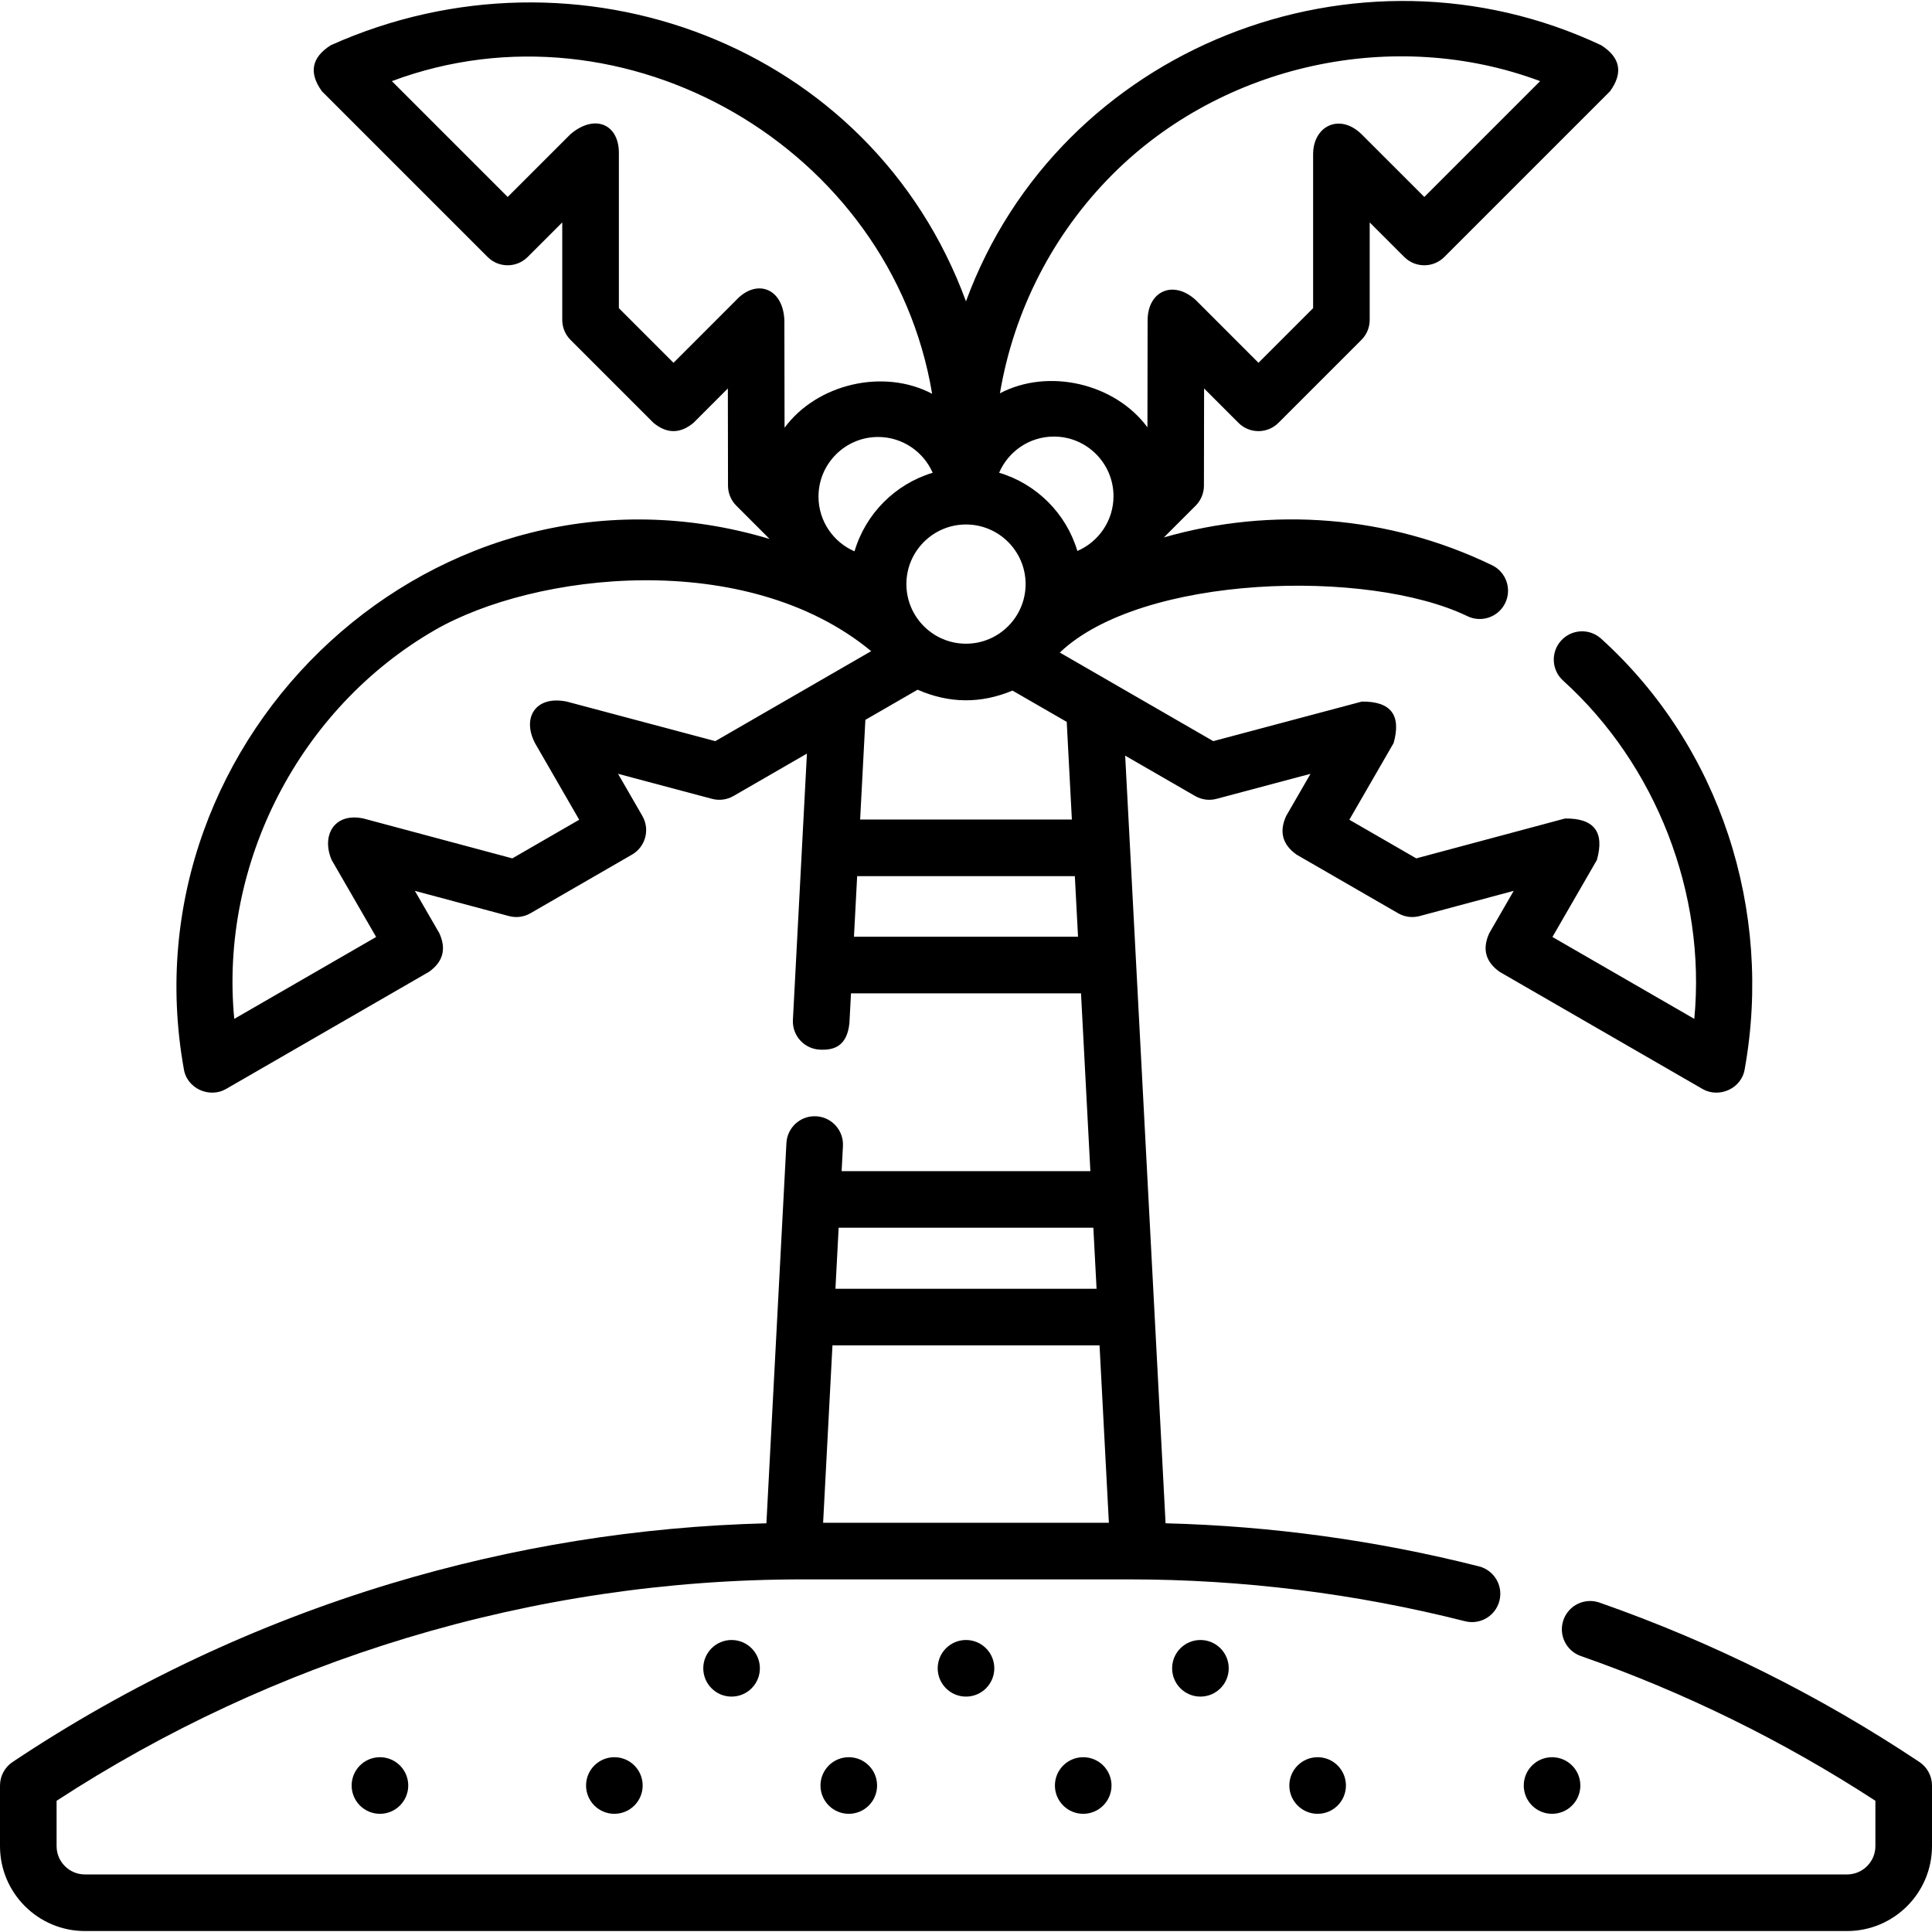 <svg id="Capa_1" enable-background="new 0 0 512 512" height="512" viewBox="0 0 512 512" width="512" xmlns="http://www.w3.org/2000/svg"><g><path d="m256 449.617c-4.142 0-7.5-3.358-7.5-7.5 0-4.142 3.358-7.5 7.5-7.5 4.142 0 7.5 3.358 7.5 7.5 0 4.142-3.358 7.5-7.5 7.5z"/><path d="m224.938 480.679c-4.142 0-7.5-3.358-7.5-7.5 0-4.142 3.358-7.5 7.5-7.5 4.142 0 7.5 3.358 7.5 7.5 0 4.142-3.358 7.5-7.5 7.5z"/><path d="m162.813 480.679c-4.142 0-7.5-3.358-7.5-7.5 0-4.142 3.358-7.5 7.5-7.5 4.142 0 7.5 3.358 7.5 7.5 0 4.142-3.358 7.5-7.5 7.5z"/><path d="m100.689 480.679c-4.142 0-7.5-3.358-7.5-7.5 0-4.142 3.358-7.5 7.5-7.5 4.142 0 7.5 3.358 7.5 7.5 0 4.142-3.358 7.5-7.5 7.5z"/><path d="m287.062 480.679c-4.142 0-7.5-3.358-7.5-7.5 0-4.142 3.358-7.5 7.5-7.5 4.142 0 7.5 3.358 7.5 7.5 0 4.142-3.358 7.5-7.5 7.5z"/><path d="m349.187 480.679c-4.142 0-7.5-3.358-7.5-7.5 0-4.142 3.358-7.5 7.5-7.5 4.142 0 7.5 3.358 7.5 7.5 0 4.142-3.358 7.5-7.5 7.5z"/><path d="m411.311 480.679c-4.142 0-7.5-3.358-7.5-7.5 0-4.142 3.358-7.5 7.5-7.5 4.142 0 7.5 3.358 7.5 7.5 0 4.142-3.358 7.5-7.5 7.5z"/><path d="m318.125 449.617c-4.142 0-7.5-3.358-7.5-7.5 0-4.142 3.358-7.5 7.5-7.5 4.142 0 7.5 3.358 7.5 7.5 0 4.142-3.358 7.5-7.5 7.5z"/><path d="m193.875 449.617c-4.142 0-7.5-3.358-7.5-7.5 0-4.142 3.358-7.5 7.5-7.5 4.142 0 7.5 3.358 7.5 7.5 0 4.142-3.357 7.5-7.5 7.5z"/><path d="m508.661 466.944c-26.356-17.574-54.879-31.786-84.775-42.24-3.91-1.365-8.188.695-9.556 4.604-1.367 3.91.694 8.188 4.604 9.556 27.449 9.598 53.693 22.495 78.065 38.36v12.02c0 4.136-3.364 7.5-7.5 7.5h-467c-4.136 0-7.5-3.364-7.5-7.5v-12.02c28.694-18.684 59.85-33.184 92.662-43.122 34.108-10.317 69.445-15.549 105.028-15.549h86.619c29.967 0 59.894 3.731 88.948 11.091 4.012 1.014 8.095-1.414 9.112-5.429 1.017-4.016-1.414-8.095-5.429-9.112-27.16-6.88-55.053-10.704-83.05-11.417l-10.706-203.432 18.536 10.696c1.718.991 3.762 1.263 5.678.751l24.901-6.631-6.446 11.164c-1.914 4.173-.999 7.588 2.745 10.245l26.92 15.54c1.724.995 3.771 1.263 5.691.749l24.94-6.683-6.477 11.218c-1.914 4.173-.999 7.588 2.745 10.245l53.8 31.061c4.271 2.465 10.398-.035 11.174-5.429 7.474-41.789-6.434-85.286-38.091-113.937-3.07-2.778-7.813-2.543-10.594.527-2.779 3.071-2.543 7.814.527 10.594 24.702 22.357 37.95 56.495 34.773 89.648l-37.595-21.704 11.78-20.404c2.085-7.423-.727-11.087-8.437-10.994l-39.43 10.565-17.733-10.236 11.729-20.315c2.087-7.415-.722-11.081-8.425-10.997l-39.366 10.482-40.669-23.476c21.728-20.713 81.705-22.355 108.022-9.637 3.728 1.8 8.214.24 10.017-3.489 1.802-3.729.24-8.214-3.489-10.017-27.475-13.278-58.483-15.566-86.967-7.367l8.416-8.416c1.403-1.404 2.193-3.307 2.196-5.292l.041-25.769 9.104 9.108c2.928 2.93 7.678 2.931 10.607.002l21.98-21.979c1.407-1.407 2.197-3.314 2.197-5.304v-25.83l9.168 9.164c2.928 2.928 7.676 2.927 10.605-.001l43.92-43.92c3.53-4.893 2.749-8.958-2.343-12.194-64.598-30.43-143.613.462-168.34 67.876-25.048-68.29-103.255-97.097-168.342-67.876-5.092 3.236-5.872 7.301-2.343 12.194l43.92 43.92c2.929 2.927 7.677 2.928 10.605.001l9.168-9.164v25.83c0 1.989.79 3.896 2.197 5.304l21.98 21.979c3.536 2.929 7.072 2.928 10.607-.002l9.104-9.108.041 25.769c.003 1.985.793 3.888 2.196 5.291l8.818 8.819c-87.671-26.281-171.033 51.902-155.248 140.355.776 5.394 6.902 7.894 11.173 5.429l53.81-31.061c3.745-2.657 4.66-6.073 2.745-10.247l-6.479-11.216 24.945 6.683c1.918.516 3.968.246 5.691-.749l26.91-15.54c3.586-2.071 4.814-6.657 2.745-10.243l-6.443-11.167 24.907 6.632c1.918.514 3.961.241 5.681-.752l19.463-11.236-3.713 70.566c-.218 4.137 2.959 7.667 7.095 7.884 3.609.191 7.274-.752 7.884-7.095l.412-7.824h60.959l2.479 47.12h-65.921l.35-6.655c.218-4.137-2.959-7.666-7.095-7.884-4.143-.229-7.667 2.959-7.884 7.095l-5.303 100.77c-33.812.858-67.336 6.238-99.792 16.056-35.503 10.753-69.141 26.633-99.978 47.199-2.084 1.39-3.337 3.732-3.337 6.239v16.06c0 12.406 10.094 22.5 22.5 22.5h467c12.406 0 22.5-10.094 22.5-22.5v-16.06c0-2.508-1.253-4.849-3.339-6.24zm-288.051-110.41h70.78l2.474 47.02h-75.729zm64.905-210.52c-2.96-9.933-10.803-17.777-20.737-20.737 2.42-5.629 8.016-9.583 14.521-9.583 8.707 0 15.79 7.088 15.79 15.8.001 6.504-3.949 12.1-9.574 14.52zm-59.058.097c-5.609-2.426-9.547-8.013-9.547-14.507 0-8.713 7.083-15.801 15.79-15.801 6.455 0 12.027 3.912 14.473 9.487-9.942 2.98-17.783 10.857-20.716 20.821zm13.746 8.68c0-8.71 7.087-15.797 15.797-15.797s15.797 7.087 15.797 15.797-7.087 15.797-15.797 15.797-15.797-7.087-15.797-15.797zm54.699-108.644c29.18-29.179 74.57-39.103 113.253-24.646l-30.696 30.696-16.667-16.659c-5.792-5.628-12.792-2.128-12.802 5.305v40.824l-14.479 14.479-16.576-16.584c-5.935-5.485-12.768-2.485-12.805 5.29l-.046 28.393c-8.592-11.645-26.245-15.783-39.092-9.014 3.665-21.817 14.017-42.197 29.91-58.084zm-99.837 33.415-16.576 16.584-14.479-14.479v-40.824c.157-7.933-6.343-10.766-12.802-5.305l-16.667 16.659-30.696-30.696c61.841-23.105 132.325 17.725 143.179 82.856-12.848-6.792-30.511-2.655-39.108 8.997l-.046-28.503c-.37-8.607-7.467-11.054-12.805-5.289zm-5.501 116.847-39.365-10.482c-8.199-1.683-11.949 4.192-8.426 10.995l11.724 20.317-17.728 10.236-39.439-10.565c-7.83-1.666-11.205 4.584-8.435 10.996l11.787 20.402-37.602 21.705c-3.941-41.167 17.276-82.321 53.119-103.015 26.398-15.24 82.466-21.864 115.67 5.562zm53.61-13.63c8.364 3.666 16.744 3.743 25.141.231l14.38 8.294 1.362 25.879h-56.112l1.39-26.415zm-16.864 65.465.845-16.06h57.69l.845 16.06zm63.44 77.12.851 16.17h-69.201l.851-16.17z"/></g></svg>